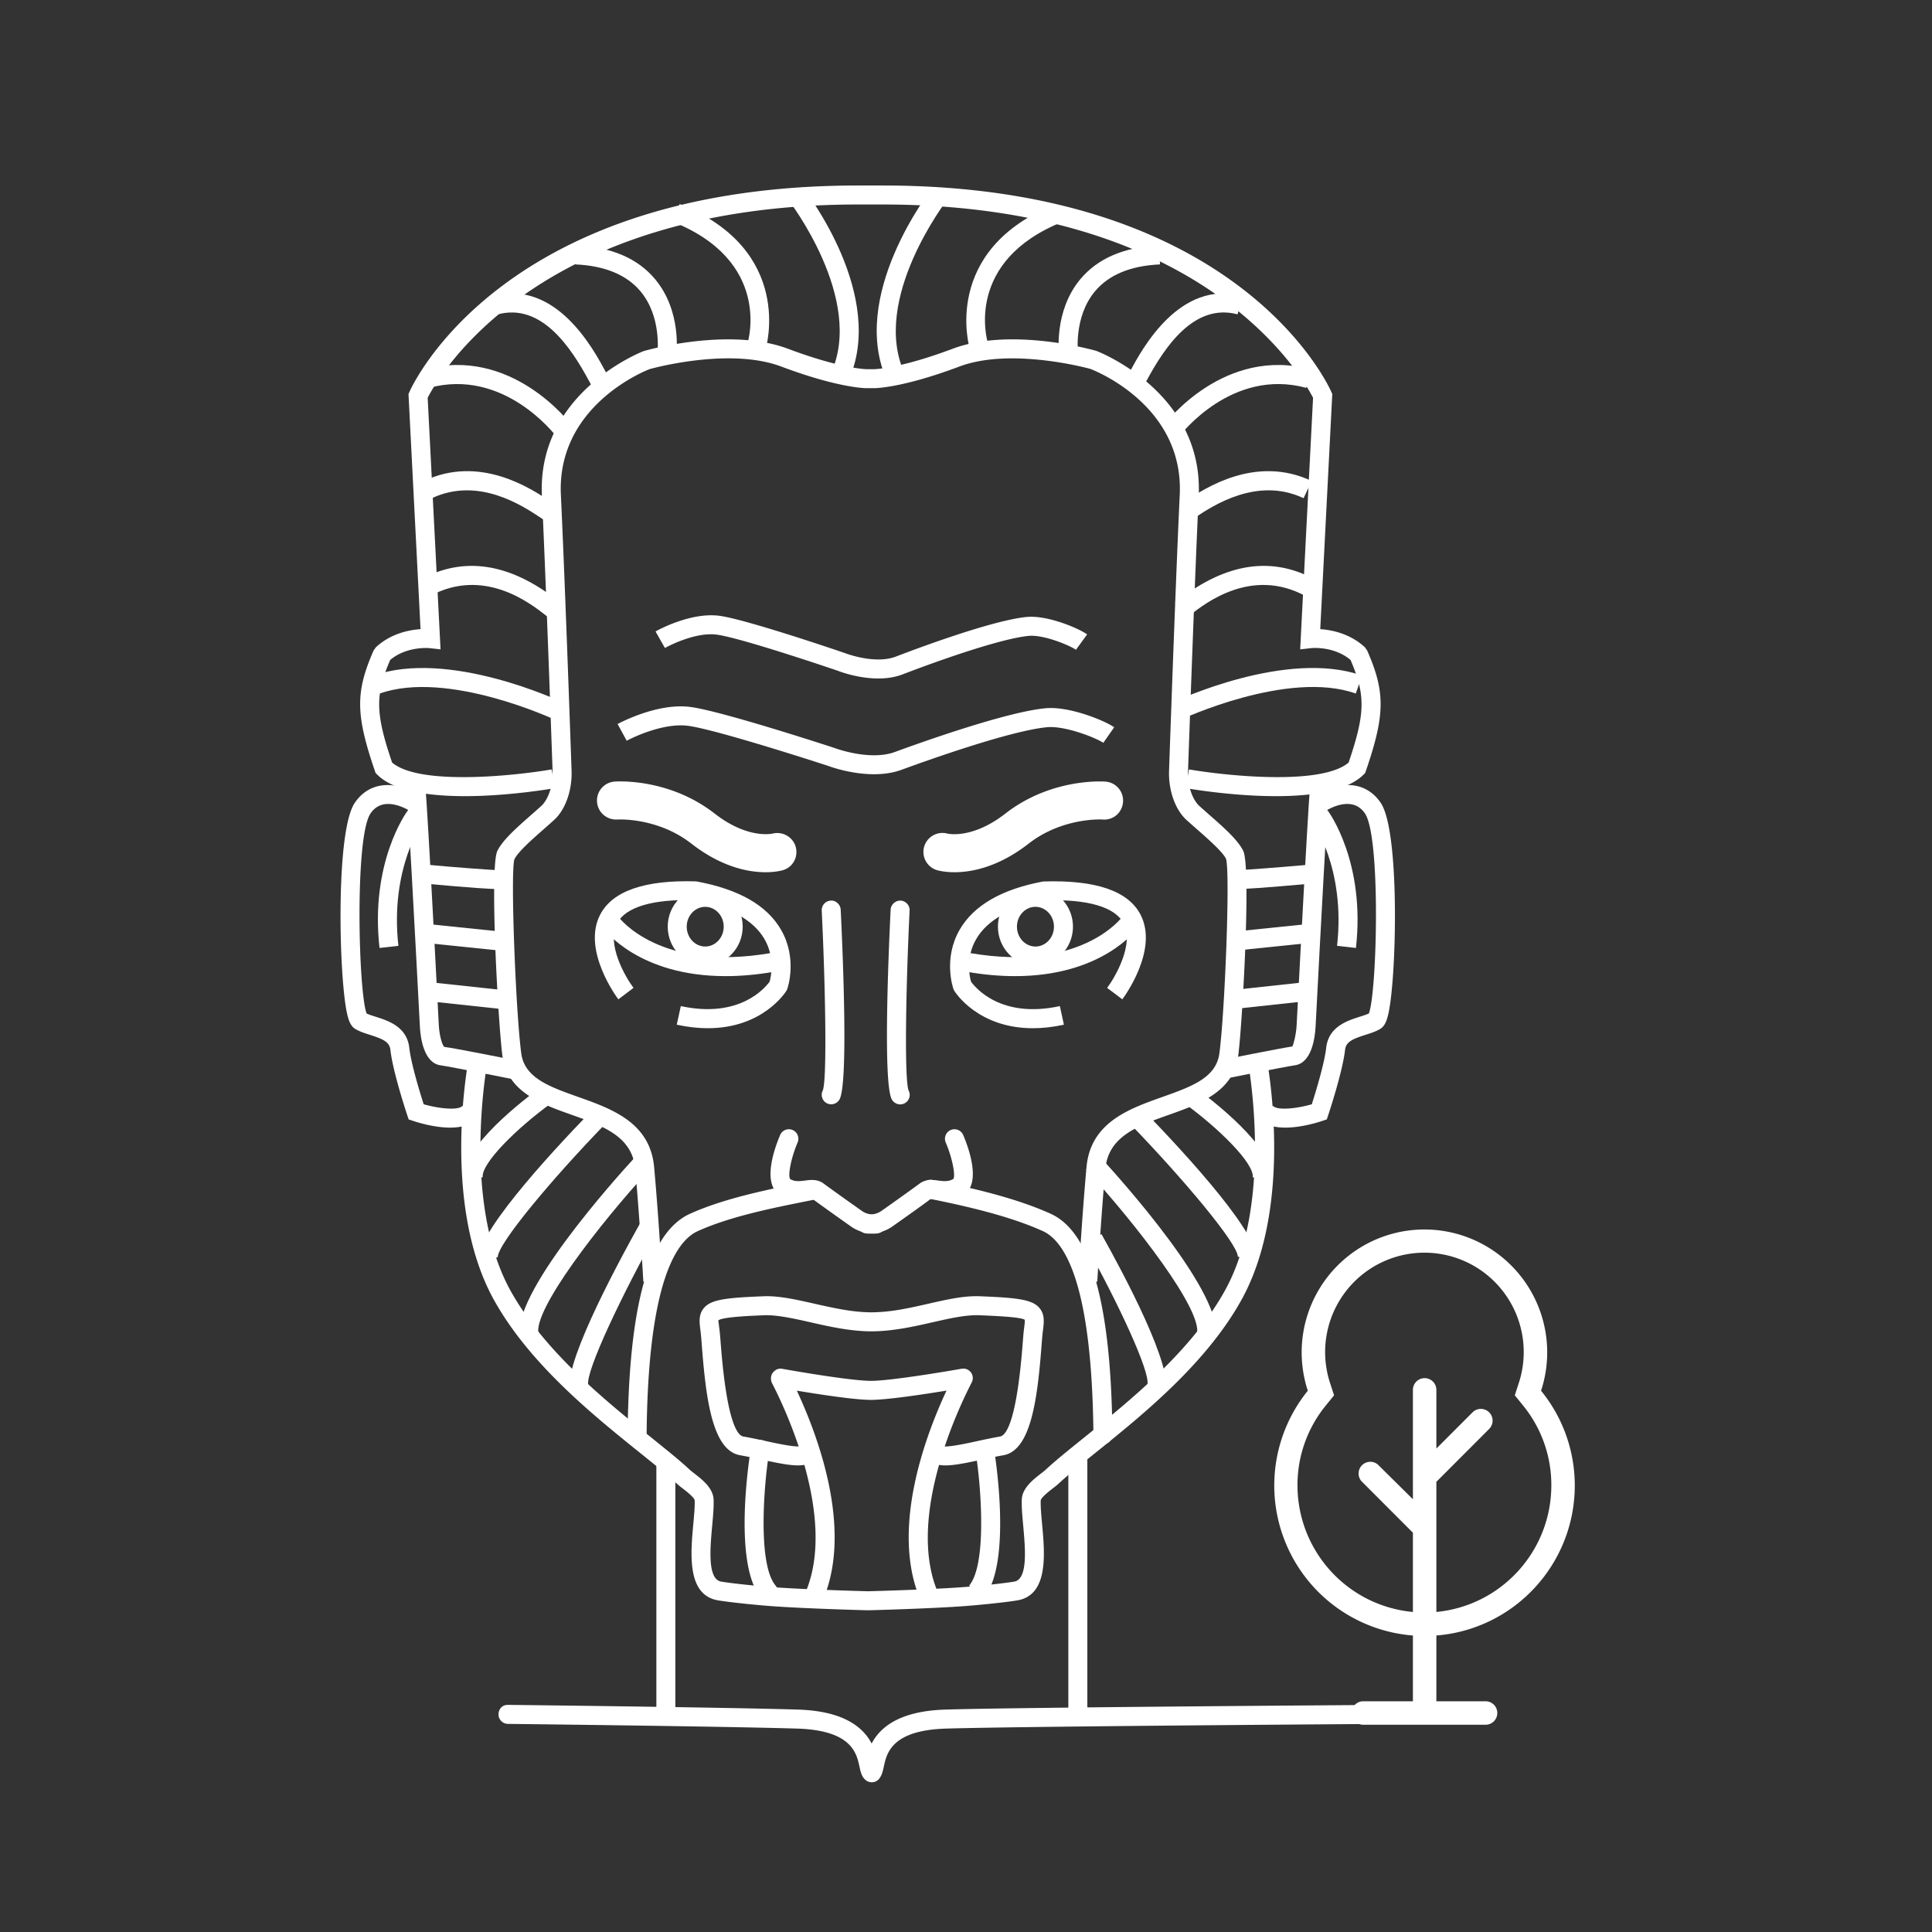 <svg width="230" height="230" viewBox="0 0 230 230" xmlns="http://www.w3.org/2000/svg"><rect x="0" y="0" width="230" height="230" fill="#333333" stroke="none"/><title>8414C31F-958F-4764-B887-43CD297F49C0</title><g fill="#FFF" fill-rule="evenodd"><path d="M104.047 146.858c-.59 0-1.693-.113-2.728-.842-1.12-.788-3.771-2.672-4.61-3.301-.045.002-.362.043-.592.072-.762.095-1.92.245-3.172-.46-2.37-1.328-.651-5.853-.068-7.21.244-.572.913-.84 1.483-.59.574.246.839.912.592 1.487-.762 1.78-1.196 3.94-.875 4.362.575.317 1.12.245 1.752.168.665-.088 1.497-.193 2.232.362.827.62 3.45 2.481 4.553 3.258.719.505 1.562.428 1.569.425a1.14 1.14 0 0 1 1.261.983 1.131 1.131 0 0 1-.98 1.263 3.185 3.185 0 0 1-.417.023z"/><path d="M103.493 146.858c-.221 0-.373-.016-.42-.023a1.131 1.131 0 0 1-.981-1.263 1.139 1.139 0 0 1 1.261-.983s.85.08 1.571-.427c1.104-.777 3.724-2.638 4.554-3.258.737-.55 1.566-.446 2.231-.36.63.08 1.178.15 1.78-.188.295-.403-.139-2.563-.9-4.34a1.132 1.132 0 0 1 .59-1.487 1.127 1.127 0 0 1 1.485.59c.583 1.355 2.303 5.88-.068 7.211-1.253.704-2.405.557-3.17.46-.232-.03-.547-.073-.646-.046-.785.6-3.439 2.486-4.556 3.272-1.037.726-2.138.842-2.73.842zM98.954 131.464a1.13 1.13 0 0 1-1-1.657c.5-1.27.33-11.888-.128-21.407a1.132 1.132 0 0 1 1.076-1.184c.576-.057 1.15.453 1.182 1.077.296 6.144.877 20.647-.129 22.566a1.128 1.128 0 0 1-1.001.605zM107.174 131.475c-.414 0-.814-.229-1.017-.616-1.006-1.92-.425-16.422-.13-22.566.032-.622.604-1.104 1.183-1.077.624.03 1.106.561 1.076 1.184-.459 9.517-.628 20.137-.115 21.431a1.12 1.12 0 0 1-.482 1.515c-.162.088-.339.129-.515.129z"/><path d="M130.63 152.59l-2.257-.13c.002-.074.423-7.456.974-13.521.482-5.311 5.04-6.93 9.062-8.358 3.411-1.211 6.359-2.26 6.752-5.157.645-4.73 1.312-21.538.792-23.189-.428-.849-2.044-2.27-3.47-3.527a153.98 153.98 0 0 1-1.226-1.086c-1.347-1.22-2.166-3.525-2.084-5.87.237-6.819.838-23.666 1.272-32.828.51-10.69-10.193-14.837-10.648-15.01-.011 0-9.357-2.616-15.588-.278-6.777 2.547-9.979 2.574-10.112 2.574h-.977c-.133 0-3.337-.03-10.114-2.574-6.24-2.35-15.58.281-15.672.308-.37.143-11.07 4.292-10.562 14.98.434 9.162 1.035 26.009 1.273 32.825.081 2.346-.737 4.65-2.085 5.87-.4.363-.814.727-1.225 1.09-1.424 1.254-3.04 2.675-3.495 3.585-.495 1.594.172 18.4.818 23.125.394 2.9 3.342 3.948 6.753 5.16 4.022 1.428 8.58 3.047 9.061 8.358.552 6.064.97 13.447.975 13.521l-2.257.13c-.004-.075-.422-7.42-.97-13.443-.35-3.867-3.854-5.112-7.564-6.43-3.59-1.274-7.657-2.718-8.24-6.986-.484-3.55-1.567-22.504-.6-24.444.654-1.309 2.293-2.749 4.027-4.277.405-.355.81-.71 1.2-1.066.694-.627 1.409-2.182 1.343-4.111-.237-6.814-.839-23.65-1.273-32.796-.587-12.358 11.991-17.192 12.118-17.24.495-.144 10.239-2.879 17.17-.278 6.32 2.373 9.297 2.432 9.326 2.432h.97c.023 0 3.002-.057 9.319-2.432 6.931-2.6 16.675.134 17.087.25.21.074 12.789 4.907 12.2 17.266-.433 9.148-1.034 25.984-1.272 32.798-.065 1.929.649 3.484 1.343 4.111.391.353.796.71 1.2 1.066 1.737 1.526 3.374 2.968 4.027 4.277.968 1.933-.115 20.892-.6 24.442-.58 4.267-4.65 5.712-8.24 6.986-3.71 1.318-7.214 2.563-7.564 6.43-.545 6.028-.963 13.372-.968 13.447z"/><path d="M84.27 122.406c-1.119 0-2.351-.124-3.703-.419l.482-2.214c7.006 1.522 10.062-2.2 10.573-2.911.15-.539.676-2.855-.617-5.073-1.33-2.282-4.144-3.837-8.367-4.623-4.93-.143-8.177.81-9.19 2.771-1.27 2.454.99 6.366 1.971 7.668l-1.806 1.362c-.179-.235-4.35-5.86-2.17-10.07 1.46-2.827 5.294-4.158 11.439-3.972 5.089.933 8.43 2.866 10.099 5.761 1.98 3.44.791 6.905.74 7.052l-.105.22c-.133.208-2.846 4.448-9.346 4.448z"/><path d="M86.382 116.206c-10.35 0-14.44-5.513-14.634-5.785l1.833-1.324c.2.272 5.028 6.608 18.143 4.367l.382 2.23c-2.091.358-3.997.512-5.724.512z"/><path d="M83.954 114.945c-2.46 0-4.463-2.076-4.463-4.628 0-2.551 2-4.625 4.463-4.625 2.462 0 4.462 2.076 4.462 4.625 0 2.55-2 4.628-4.462 4.628zm0-6.989c-1.214 0-2.202 1.06-2.202 2.361 0 1.304.988 2.364 2.202 2.364s2.202-1.06 2.202-2.364c0-1.301-.988-2.36-2.202-2.36zM122.952 122.406c-6.5 0-9.213-4.24-9.344-4.45l-.104-.22c-.052-.145-1.241-3.613.74-7.052 1.67-2.895 5.01-4.829 9.929-5.743 6.291-.213 10.146 1.127 11.609 3.955 2.177 4.21-1.994 9.834-2.173 10.071l-1.806-1.36c.976-1.306 3.237-5.23 1.969-7.672-1.015-1.956-4.26-2.914-9.36-2.749-4.067.77-6.888 2.334-8.21 4.63-1.29 2.234-.758 4.507-.605 5.046.493.688 3.54 4.448 10.576 2.911l.482 2.214c-1.35.295-2.582.42-3.703.42z"/><path d="M120.842 116.206c-1.73 0-3.63-.154-5.722-.512l.383-2.23c13.112 2.241 17.943-4.095 18.142-4.367l1.834 1.324c-.197.274-4.29 5.785-14.637 5.785z"/><path d="M123.268 114.945c-2.46 0-4.463-2.076-4.463-4.628 0-2.551 2.001-4.625 4.463-4.625s4.463 2.076 4.463 4.625c0 2.55-2.003 4.628-4.463 4.628zm0-6.989c-1.214 0-2.202 1.06-2.202 2.361 0 1.304.988 2.364 2.202 2.364s2.202-1.06 2.202-2.364c0-1.301-.988-2.36-2.202-2.36zM75.847 172.075h-.01a1.132 1.132 0 0 1-1.12-1.141c.119-15.58 2.547-24.228 7.421-26.435 4.092-1.854 9.35-2.902 13.576-3.745l.733-.144a1.12 1.12 0 0 1 1.329.887 1.132 1.132 0 0 1-.886 1.331l-.735.147c-4.11.82-9.228 1.839-13.085 3.586-2.704 1.225-5.955 6.45-6.093 24.39a1.13 1.13 0 0 1-1.13 1.124zM131.3 171.936c-.619 0-1.125-.5-1.13-1.12-.165-17.87-3.364-23.053-6.02-24.255-3.979-1.804-9.097-2.97-13.583-3.871a1.132 1.132 0 0 1-.886-1.333 1.124 1.124 0 0 1 1.332-.888c4.607.928 9.884 2.13 14.068 4.028 4.802 2.173 7.205 10.773 7.348 26.294a1.133 1.133 0 0 1-1.12 1.143c-.002.002-.004.002-.008.002zM151.898 94.78c-4.95 0-9.809-.794-10.736-.955l.384-2.23c4.24.734 15.74 1.977 19.004-.817 1.988-5.863 2.03-8.03.229-12.213-1.988-1.684-4.65-1.413-4.676-1.408l-1.32.147 1.533-29.95c-1.225-2.4-12.886-23.01-51.233-23.01h-2.937c-38.347 0-50.008 20.61-51.233 23.01l1.532 29.95-1.32-.147c-.022-.005-2.71-.256-4.675 1.41-1.804 4.181-1.761 6.348.228 12.211 3.265 2.796 14.768 1.553 19.004.817l.385 2.23c-1.707.295-16.81 2.753-21.166-1.612l-.185-.185-.086-.247c-2.3-6.714-2.326-9.397-.15-14.35l.268-.376c1.774-1.641 3.95-2.065 5.315-2.155l-1.434-27.99.109-.247c.443-1.003 11.33-24.58 53.41-24.58h2.937c42.082 0 52.967 23.577 53.41 24.58l.109.247-1.433 27.99c1.365.09 3.54.516 5.315 2.155l.266.376c2.177 4.953 2.15 7.636-.149 14.35l-.086.247-.185.185c-2 2-6.251 2.568-10.434 2.568z"/><path d="M61.075 128.478c-.075-.014-7.388-1.479-8.639-1.657-1.998-.286-2.378-3.299-2.448-4.58-.579-11.163-1.497-28.13-1.648-29.133l2.206-.487c.186.738 1.144 18.799 1.698 29.5.059 1.06.373 2.28.642 2.508 1.178.138 8.327 1.567 8.63 1.628l-.441 2.22zM55.224 140.433c-.477-3.808 7.467-9.768 9.066-10.928l1.324 1.836c-4.078 2.955-8.353 7.165-8.147 8.811l-2.243.281zM57.055 150.172c-.746-2.834 8.033-12.428 13.33-17.893l1.623 1.575c-6.125 6.32-12.744 14.163-12.755 15.815l-2.198.503zM61.907 159.318c-1.187-5.055 11.231-18.878 13.734-21.6l1.661 1.536c-5.884 6.397-13.867 16.69-13.196 19.543l-2.2.52zM67.943 165.774c-1.167-2.628 4.836-14.042 8.516-20.612l1.972 1.107c-4.323 7.718-8.765 17.033-8.406 18.63l-2.082.875z"/><path d="M59.404 105.846c-.888 0-3.147-.133-9.41-.702l.207-2.254c4.132.378 8.742.722 9.318.704l.516 2.191c-.086.027-.186.061-.63.061zM50.625 109.974l9.438.972-.232 2.252-9.438-.972zM51.198 116.931l9.023.971-.242 2.251-9.023-.971zM100.957 45.418l-2.05-.953c4.103-8.859-5.047-20.667-5.14-20.787l1.778-1.399c.413.528 10.092 13.033 5.412 23.139zM91.154 41.526l-2.161-.67c.122-.398 2.824-9.786-8.914-14.461l.834-2.103c13.725 5.467 10.28 17.117 10.241 17.234zM80.506 42.314l-2.24-.3c.004-.044.526-4.298-2.02-7.336-1.647-1.967-4.25-3.042-7.738-3.2l.102-2.262c4.157.188 7.316 1.541 9.384 4.025 3.183 3.819 2.541 8.86 2.512 9.073zM71.257 46.71c-.493-.162-.658-.47-1.148-1.383-2.18-4.047-5.68-9.27-10.836-7.907l-.577-2.19c7.493-1.976 11.94 6.305 13.402 9.022.168.31.285.539.362.65l-.78.54-.423 1.269zM66.27 52.017c-.255-.337-6.332-8.243-15.181-5.843l-.592-2.185c10.331-2.814 17.29 6.28 17.58 6.667l-1.807 1.36zM65.646 62.197c-.436 0-.732-.194-1.447-.667-1.992-1.318-7.275-4.82-12.784-2.219l-.966-2.047c6.654-3.148 12.717.868 14.996 2.378.264.174.456.31.576.369l-.377.756v1.43h.002zM65.926 73.838c-.31-.077-.517-.238-1.015-.627-1.815-1.415-7.338-5.723-13.718-2.255l-1.078-1.99c5.1-2.766 10.544-1.94 16.184 2.459.188.145.324.256.412.312l-.427.677-.358 1.424zM66.134 85.719c-.126-.062-12.859-6.02-20.932-3.154l-.755-2.132c8.939-3.177 22.099 2.976 22.655 3.241l-.968 2.045z"/><path d="M53.587 134.24c-1.87 0-3.832-.605-4.402-.798l-.535-.179-.179-.536c-.07-.208-1.707-5.148-1.994-7.738-.104-.948-.859-1.29-2.437-1.793-.633-.201-1.23-.391-1.74-.7-.548-.33-.79-.973-.984-1.838-.968-4.317-1.384-21.624.902-25.056 1.17-1.754 3.013-2.47 5.197-2.008a8.71 8.71 0 0 1 2.754 1.14l-1.25 1.885c-.333-.217-3.285-2.072-4.82.24-1.888 2.834-1.427 21.318-.452 23.797.282.134.671.256 1.078.385 1.48.47 3.719 1.184 4 3.7.207 1.88 1.281 5.373 1.713 6.72 1.922.548 4.16.743 4.62.186l1.74 1.449c-.724.867-1.947 1.143-3.21 1.143z"/><path d="M45.182 112.853c-1.147-10.149 3.178-16.12 3.364-16.37l1.817 1.347c-.04.054-3.974 5.555-2.934 14.77l-2.247.253zM145.528 128.478l-.443-2.219c.302-.061 7.449-1.492 8.76-1.68.136-.176.454-1.419.513-2.463.554-10.696 1.513-28.755 1.696-29.493l2.195.546-1.097-.274 1.11.21c-.151 1.001-1.067 17.97-1.645 29.131-.073 1.286-.453 4.297-2.449 4.582-1.252.181-8.566 1.644-8.64 1.66z"/><path d="M103.123 191.695c-.104-.002-7.644-.2-11.61-.514-2.224-.176-4.813-.46-6.02-.66-3.73-.623-3.285-5.511-2.957-9.081.1-1.084.192-2.108.163-2.83-.048-.346-1.056-1.13-1.436-1.421a10.74 10.74 0 0 1-.705-.578c-1.078-1.007-2.6-2.232-4.363-3.65-5.541-4.457-13.133-10.56-17.37-18.17-6.422-11.537-3.045-28.774-2.898-29.503l2.216.448c-.034.17-3.358 17.153 2.654 27.952 4.022 7.224 11.414 13.168 16.81 17.508 1.798 1.447 3.351 2.694 4.49 3.76.138.127.33.277.545.442.952.738 2.254 1.745 2.31 3.117.037.874-.062 1.972-.169 3.133-.244 2.685-.58 6.364 1.079 6.64.979.163 3.352.442 5.826.636 3.909.308 11.387.505 11.462.507h.325c.045 0 7.526-.197 11.433-.507 2.47-.194 4.847-.473 5.826-.636 1.66-.278 1.322-3.955 1.078-6.64-.106-1.161-.205-2.26-.17-3.133.057-1.372 1.36-2.381 2.311-3.117.215-.165.41-.315.545-.442 1.14-1.066 2.693-2.313 4.49-3.76 5.396-4.34 12.789-10.284 16.81-17.508 6.021-10.812 2.689-27.78 2.655-27.952l2.216-.448c.147.729 3.526 17.966-2.899 29.502-4.236 7.611-11.826 13.714-17.37 18.172-1.762 1.417-3.284 2.642-4.362 3.65-.177.164-.425.361-.706.577-.38.294-1.388 1.075-1.435 1.426-.03.72.063 1.743.162 2.827.328 3.57.774 8.458-2.957 9.08-1.207.202-3.793.485-6.02.661-3.965.313-11.505.512-11.58.514h-.38v-.002z"/><path d="M151.378 140.433l-2.242-.28c.206-1.649-4.07-5.857-8.148-8.812l1.325-1.836c1.598 1.16 9.542 7.123 9.065 10.928zM149.547 150.172l-2.186-.575c-.023-1.58-6.642-9.424-12.766-15.743l1.623-1.575c5.297 5.465 14.073 15.059 13.33 17.893zM144.696 159.318l-2.202-.519c.671-2.857-7.312-13.148-13.196-19.543l1.661-1.535c2.505 2.719 14.924 16.542 13.737 21.597zM138.66 165.774l-2.067-.919c.391-1.483-3.552-9.895-7.436-16.825l1.972-1.107c2.668 4.759 8.74 16.123 7.53 18.851zM147.198 105.846c-.445 0-.545-.034-.63-.06l.359-1.074.156-1.118c.567.018 5.184-.329 9.319-.704l.206 2.254c-6.26.569-8.521.702-9.41.702zM155.982 109.974l.231 2.249-9.45.974-.232-2.25zM155.414 116.923l.243 2.248-9.035.976-.242-2.248zM105.646 45.418c-4.68-10.106 4.998-22.611 5.412-23.139l1.777 1.4c-.093.117-9.233 11.943-5.139 20.786l-2.05.953zM115.448 41.526c-.036-.117-3.484-11.767 10.241-17.234l.835 2.103c-11.738 4.675-9.037 14.063-8.914 14.461l-2.162.67zM126.096 42.314c-.029-.213-.669-5.254 2.512-9.073 2.071-2.484 5.227-3.837 9.385-4.025l.101 2.261c-3.488.156-6.092 1.234-7.738 3.201-2.544 3.038-2.024 7.292-2.02 7.335l-2.24.301zM135.345 46.71l-.714-2.146.357 1.073-.846-.735c.077-.111.195-.34.362-.65 1.463-2.719 5.919-10.998 13.402-9.021l-.577 2.189c-5.163-1.368-8.658 3.862-10.835 7.907-.49.91-.656 1.22-1.149 1.384zM140.332 52.017l-1.806-1.36c.29-.39 7.25-9.48 17.58-6.668l-.593 2.185c-8.844-2.404-14.925 5.506-15.18 5.843zM140.956 62.197v-1.132l-.377-1.057c.12-.059.314-.192.576-.369 2.281-1.51 8.345-5.519 14.998-2.377l-.965 2.047c-5.505-2.601-10.795.903-12.787 2.218-.712.473-1.008.67-1.445.67zM140.676 73.838l-.55-2.196.276 1.098-.51-1.003c.088-.054.226-.165.411-.312 5.643-4.399 11.089-5.227 16.185-2.459l-1.079 1.99c-6.386-3.468-11.905.84-13.718 2.255-.497.39-.705.55-1.015.627zM140.468 85.719l-.968-2.047c.557-.265 13.707-6.418 22.655-3.242l-.755 2.133c-8.061-2.869-20.803 3.094-20.932 3.156z"/><path d="M153.015 134.24c-1.264 0-2.487-.277-3.208-1.146l1.739-1.45c.465.56 2.704.368 4.62-.183.43-1.347 1.506-4.84 1.714-6.723.28-2.515 2.519-3.228 4-3.7.404-.128.793-.25 1.078-.384.974-2.477 1.436-20.96-.452-23.797-1.537-2.31-4.488-.458-4.82-.24l-1.25-1.886a8.71 8.71 0 0 1 2.753-1.139c2.18-.462 4.03.254 5.198 2.008 2.285 3.434 1.87 20.741.902 25.056-.195.867-.436 1.51-.984 1.838-.513.308-1.11.498-1.743.7-1.575.503-2.33.842-2.437 1.793-.287 2.592-1.926 7.53-1.994 7.738l-.178.536-.536.179c-.57.195-2.532.8-4.402.8z"/><path d="M161.42 112.853l-2.246-.254c1.04-9.214-2.894-14.715-2.935-14.769l1.818-1.347c.187.25 4.512 6.221 3.364 16.37zM92.574 101.42s-3.886 1.112-8.883-2.78c-4.84-3.769-10.363-3.336-10.363-3.336"/><path d="M91.138 103.836c-1.982 0-5.188-.568-8.837-3.41-4.049-3.15-8.758-2.868-8.81-2.863-1.248.068-2.322-.849-2.415-2.094a2.257 2.257 0 0 1 2.073-2.422c.263-.02 6.462-.451 11.928 3.805 3.918 3.052 6.796 2.404 6.92 2.38 1.19-.286 2.426.427 2.738 1.618.312 1.19-.36 2.406-1.542 2.746-.185.054-.92.24-2.055.24zM112.195 101.42s3.886 1.112 8.883-2.78c4.84-3.769 10.363-3.336 10.363-3.336"/><path d="M113.628 103.836c-1.135 0-1.87-.188-2.057-.24a2.266 2.266 0 0 1-1.553-2.798 2.266 2.266 0 0 1 2.756-1.564c.187.043 3.043.636 6.913-2.38 5.469-4.258 11.668-3.823 11.928-3.805a2.262 2.262 0 0 1 2.078 2.433c-.095 1.246-1.144 2.185-2.43 2.08-.037-.008-4.753-.284-8.802 2.867-3.644 2.839-6.85 3.407-8.833 3.407zM104.047 92.17c-2.828 0-5.362-.953-5.507-1.01-.08-.024-13.144-4.294-16.63-4.753-3.237-.417-7.262 1.752-7.302 1.775l-1.083-1.988c.192-.104 4.732-2.554 8.677-2.03 3.694.484 16.548 4.685 17.093 4.864.095.036 4.246 1.596 7.25.49 3.016-1.108 13.224-4.757 17.899-5.199 2.842-.282 7.09 1.483 8.197 2.258l-1.293 1.856c-.807-.566-4.517-2.058-6.692-1.861-4.404.419-14.38 3.987-17.333 5.071-1.056.387-2.188.527-3.276.527zM104.56 80.772c-2.49 0-4.711-.874-4.84-.926-.059-.018-11.353-3.876-14.356-4.288-2.697-.378-6.172 1.565-6.208 1.583l-1.116-1.97c.167-.095 4.155-2.327 7.63-1.858 3.217.439 14.362 4.247 14.835 4.407.088.034 3.615 1.415 6.149.444 2.613-1.003 11.462-4.308 15.543-4.713 2.495-.25 6.246 1.36 7.223 2.074l-1.332 1.831c-.687-.5-3.861-1.843-5.67-1.65-3.02.298-9.708 2.558-14.96 4.575-.933.362-1.934.491-2.898.491zM91.477 190.631c-.32 0-.64-.136-.863-.4-3.552-4.205-1.221-17.928-1.18-18.048a1.13 1.13 0 0 1 2.159.663c-.378 1.667-1.68 13.05.746 15.922a1.135 1.135 0 0 1-.862 1.863z"/><path d="M112.554 174.454c-.68 0-1.225-.118-1.67-.396a1.134 1.134 0 0 1-.36-1.56 1.136 1.136 0 0 1 1.551-.365c.53.243 2.785-.249 4.284-.575a66.54 66.54 0 0 1 2.706-.547c.692-.12 1.963-1.719 2.682-11.057.052-.675.095-1.222.138-1.58l.043-.342c.045-.349.097-.786.063-.915-.443-.344-3.925-.48-5.412-.538-1.617-.06-3.518.373-5.546.833-2.222.505-4.743 1.077-7.302 1.08h-.007c-2.473 0-5.008-.57-7.244-1.078-2.043-.462-3.99-.892-5.511-.835-1.486.058-4.967.194-5.46.613.011.052.066.49.11.84l.044.34c.043.36.086.907.138 1.582.719 9.338 1.99 10.937 2.68 11.057.9.156 1.82.355 2.707.547 1.499.329 3.764.815 4.286.573a1.124 1.124 0 0 1 1.554.362c.33.53.162 1.232-.367 1.562-1.135.711-2.914.374-5.952-.285a65.892 65.892 0 0 0-2.614-.53c-3.31-.577-4.062-6.793-4.548-13.112a38.96 38.96 0 0 0-.13-1.492l-.04-.321c-.113-.899-.23-1.831.42-2.597.842-.993 2.508-1.222 7.084-1.4 1.84-.078 3.906.395 6.097.889 2.222.502 4.521 1.02 6.744 1.02h.006c2.309 0 4.594-.52 6.803-1.023 2.175-.495 4.23-.97 6.134-.887 4.575.179 6.241.408 7.082 1.401.65.768.532 1.698.421 2.597l-.04.324c-.041.337-.08.855-.13 1.492-.486 6.318-1.238 12.537-4.548 13.112-.868.151-1.757.344-2.614.53-1.847.398-3.228.68-4.282.68z"/><path d="M110.51 190.91a1.13 1.13 0 0 1-1.046-.707c-3.41-8.423.782-19.448 3.217-24.655-2.672.437-7.063 1.105-9 1.105h-.002c-1.92 0-6.192-.661-8.817-1.098 2.469 5.288 6.613 16.256 3.217 24.646a1.133 1.133 0 0 1-1.472.623 1.132 1.132 0 0 1-.622-1.474c3.642-8.999-2.746-22.122-4.064-24.665-.2-.382-.19-.896.065-1.245.256-.348.66-.566 1.083-.495.08.013 8 1.44 10.612 1.442h.002c2.627 0 10.716-1.427 10.798-1.442a1.129 1.129 0 0 1 1.207 1.618c-1.38 2.66-7.77 15.786-4.128 24.785.235.58-.045 1.24-.622 1.473-.14.061-.285.089-.427.089zM117.099 190.228l-1.728-1.462c2.433-2.88 1.12-14.314.744-15.935l2.164-.652c.04.122 2.371 13.845-1.18 18.05zM102.926 211.793c-.37-.378-.484-.91-.604-1.467-.35-1.627-.938-4.35-7.451-4.543-9.321-.276-34.153-.555-34.404-.557a1.132 1.132 0 0 1-1.12-1.143c.007-.625.45-1.148 1.142-1.12.251.001 25.106.28 34.445.556 5.634.165 7.863 2.191 8.833 4.043.972-1.852 3.199-3.878 8.833-4.043 9.341-.276 52.025-.552 52.276-.557a1.133 1.133 0 0 1 .023 2.264c-.25.002-42.915.28-52.236.557-6.513.19-7.101 2.916-7.451 4.543-.102.471-.2.924-.448 1.28-.192.346-.565.57-.977.57-.332 0-.646-.145-.861-.383zM79.27 203.723v-30.209"/><path d="M78.139 173.514H80.4v30.209h-2.261zM128.314 203.723v-30.209M127.184 173.514h2.261v30.209h-2.261zM183.46 165.563a14.638 14.638 0 0 0-5.282-16.392 14.601 14.601 0 0 0-17.205 0 14.638 14.638 0 0 0-5.282 16.392 17.93 17.93 0 0 0-2.538 18.354 17.897 17.897 0 0 0 15.05 10.786v7.829h-5.907a1.397 1.397 0 0 0 0 2.796h14.558a1.397 1.397 0 0 0 0-2.796h-5.858v-7.829c9.293-.742 16.46-8.499 16.478-17.83a17.857 17.857 0 0 0-4.014-11.31zm-28.998 11.31a14.961 14.961 0 0 1 3.394-9.577l.963-1.188-.475-1.454a11.84 11.84 0 0 1 4.273-13.258 11.81 11.81 0 0 1 13.917 0 11.84 11.84 0 0 1 4.272 13.258l-.474 1.454.963 1.188a14.961 14.961 0 0 1 3.387 9.576c-.026 7.786-5.944 14.285-13.686 15.028v-15.496l6.284-6.291a1.4 1.4 0 0 0 0-1.978 1.396 1.396 0 0 0-1.976 0l-4.308 4.313V165.5a1.397 1.397 0 1 0-2.793 0v12.98l-4.19-4.145a1.395 1.395 0 0 0-1.873.101 1.4 1.4 0 0 0-.081 1.877l6.144 6.151v9.436c-7.764-.717-13.713-7.222-13.74-15.028z"/></g></svg>
